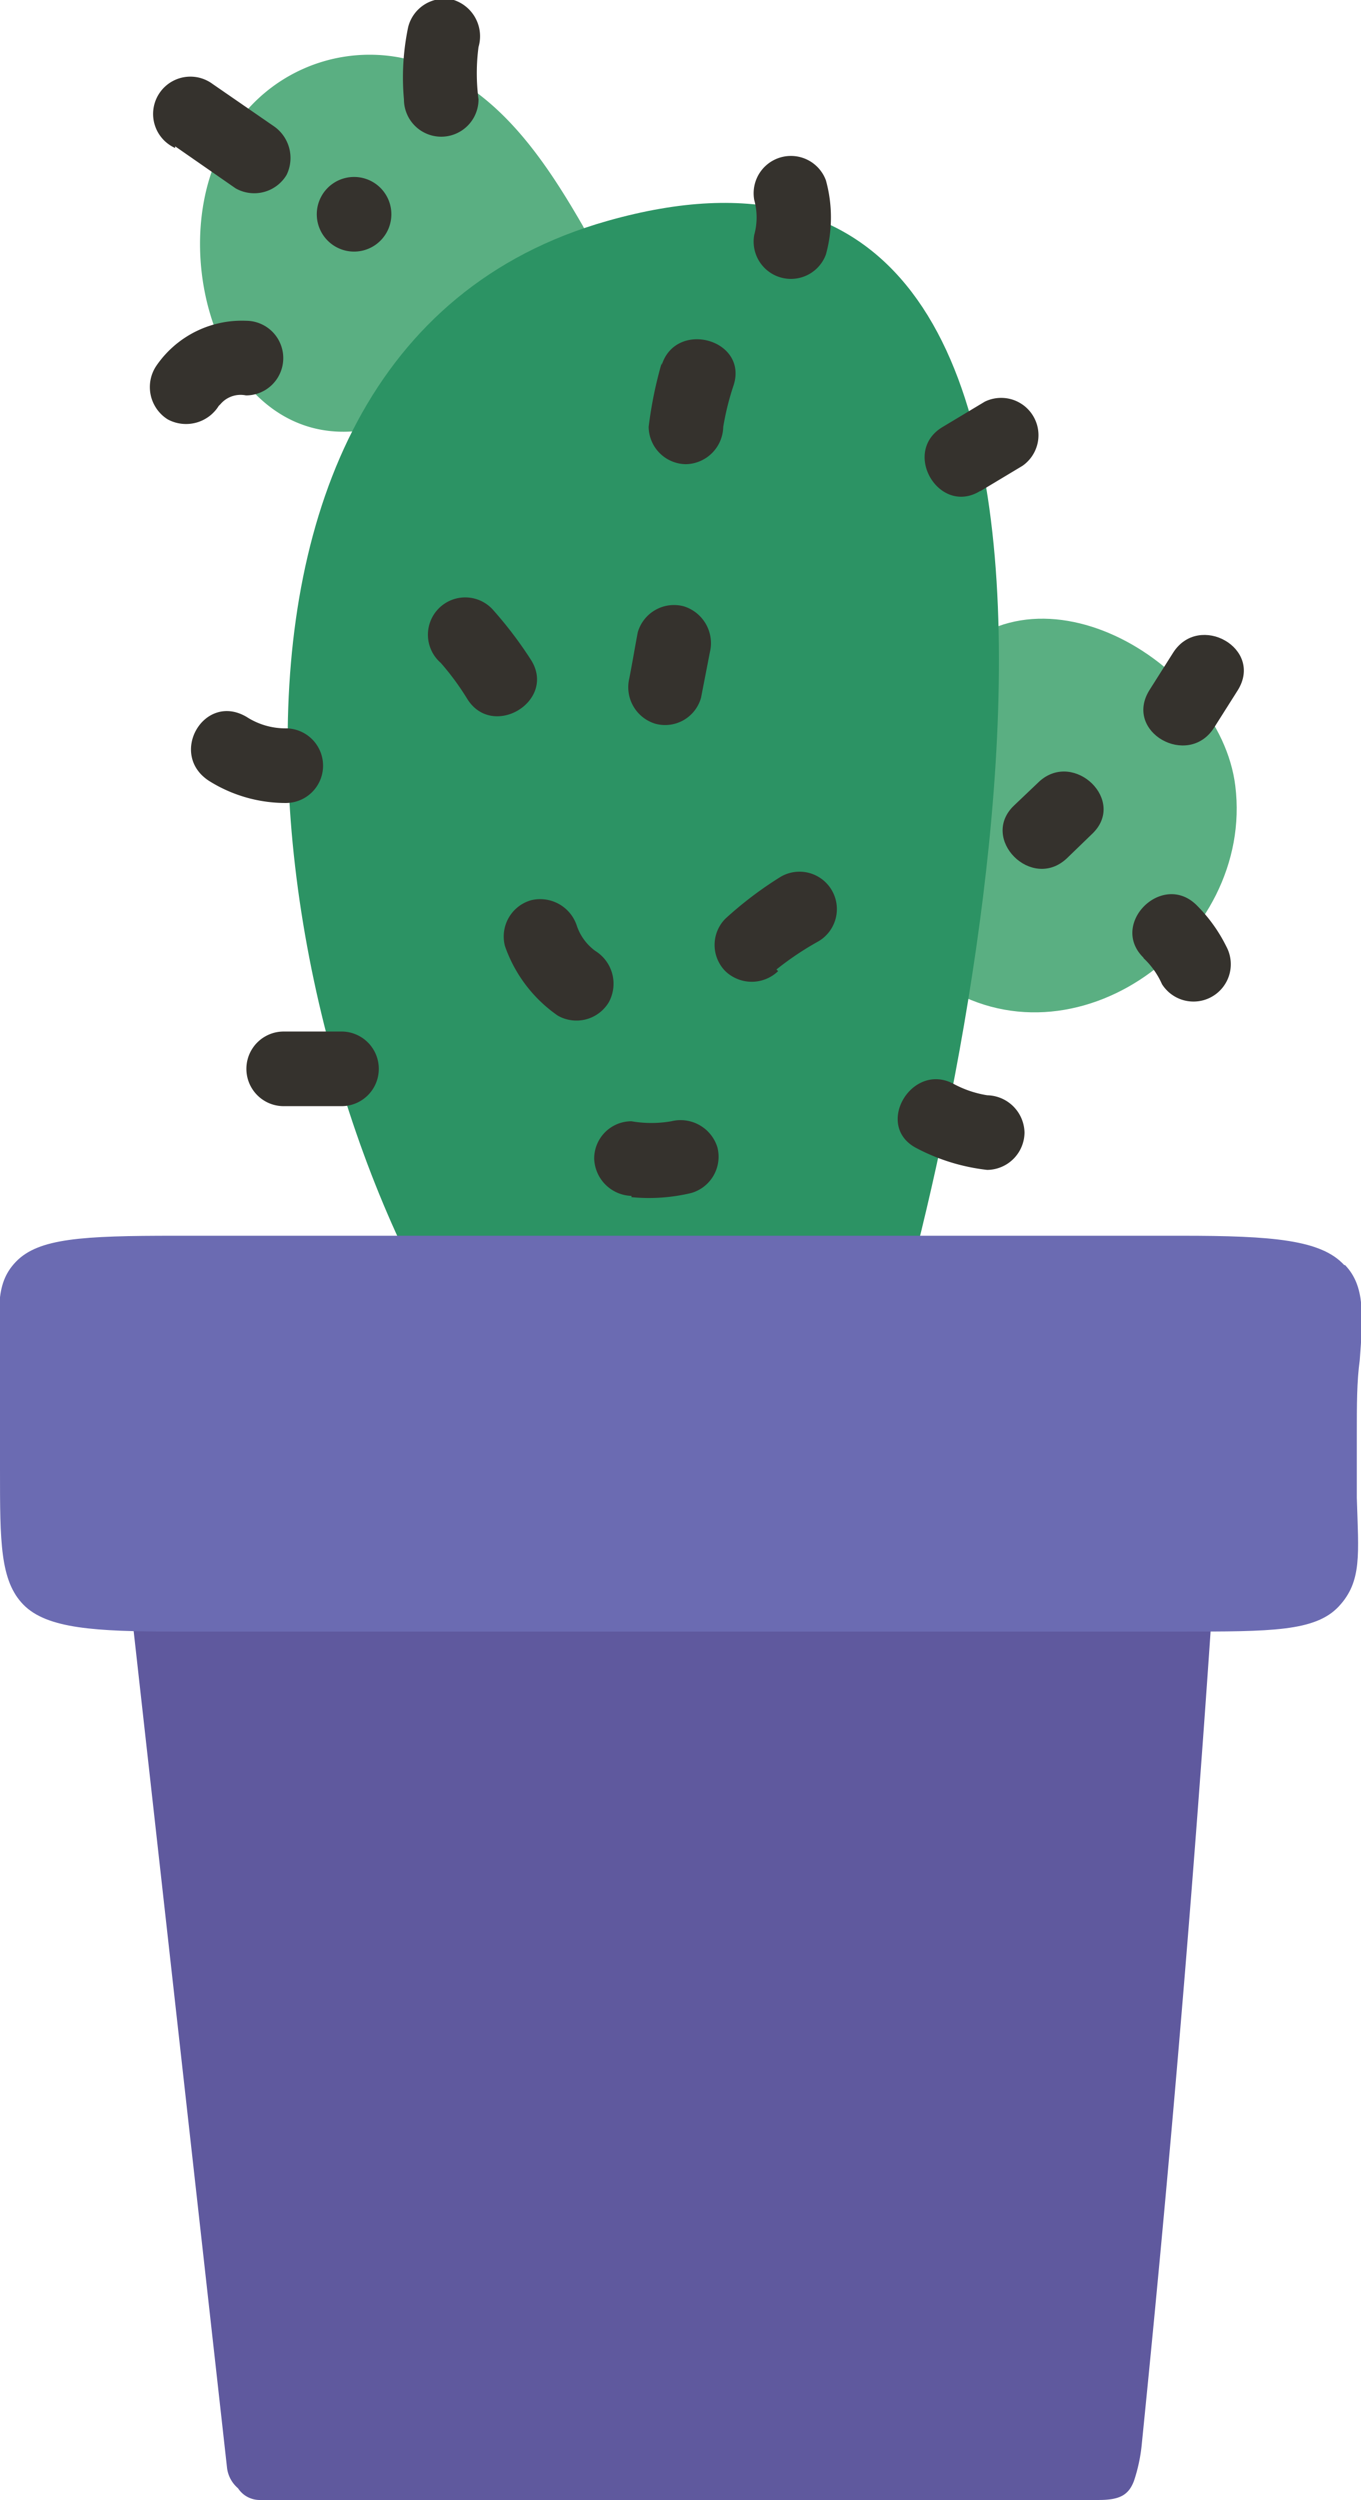 <svg xmlns="http://www.w3.org/2000/svg" viewBox="0 0 32.48 59.62"><defs><style>.cls-1{fill:#5aaf82;}.cls-2{fill:#2c9364;}.cls-3{fill:#35322d;}.cls-4{fill:#5f599e;}.cls-5{fill:#6b6bb2;}</style></defs><title>cactus</title><g id="Capa_2" data-name="Capa 2"><g id="mesas"><g id="_3D" data-name="3D"><g id="complementos_mesas" data-name="complementos mesas"><g id="cactus"><path class="cls-1" d="M9.13,8.32c-2.68,1.06,2.42,1.54,3.69,0C14.76,6,11.4,4.63,12.36,6.27a.89.89,0,0,0,1.54-.9c-1-1.73-2.25-3.57-4.37-4a3.9,3.9,0,0,0-4.15,2C3.71,6.27,5.61,11.61,9.61,10c1.05-.42.59-2.14-.48-1.71"/><path class="cls-1" d="M23.94,16.94c.47-.66-2.45,1.6-1.86,1.92.9.48-1.07.08-1.09,1.1,0,2.19,4.17,3.19,2.3,1.93-.95-.64-1.84.9-.9,1.54,3.24,2.18,7.55-1,7.09-4.69-.37-3-4.94-5.65-7.08-2.7-.67.93.87,1.82,1.54.9"/><path class="cls-2" d="M13,32.07c2.75-.06,6.44-.17,6.44-.17-.34,1.1,1.38,1.57,1.72.48,1.88-6,7.47-31.12-6.67-27.11C3.16,8.48,6.4,26.5,11.76,33.33c.7.9,2-.37,1.25-1.26"/><path class="cls-3" d="M4.18,3.49l1.44,1a.9.9,0,0,0,1.22-.32A.92.92,0,0,0,6.52,3L5.07,2a.89.89,0,1,0-.89,1.53"/><path class="cls-3" d="M18,4.77a1.56,1.56,0,0,1,0,.83.89.89,0,0,0,1.71.47,3.32,3.32,0,0,0,0-1.77A.89.89,0,0,0,18,4.77"/><path class="cls-3" d="M5,18.63a3.44,3.44,0,0,0,1.82.52.89.89,0,0,0,0-1.78,1.71,1.71,0,0,1-.93-.27C4.87,16.49,4,18,5,18.63"/><path class="cls-3" d="M15.22,15.08c-.07.37-.13.73-.2,1.09a.91.91,0,0,0,.62,1.09.89.89,0,0,0,1.09-.62l.21-1.08a.92.92,0,0,0-.62-1.1.9.9,0,0,0-1.1.62"/><path class="cls-3" d="M12.05,22.56a3.36,3.36,0,0,0,1.26,1.66.9.9,0,0,0,1.22-.32.92.92,0,0,0-.32-1.22,1.23,1.23,0,0,1-.44-.59.92.92,0,0,0-1.1-.62.9.9,0,0,0-.62,1.09"/><path class="cls-3" d="M28,15.56l-.57.9c-.62,1,.92,1.86,1.54.9l.57-.9c.62-1-.92-1.86-1.54-.9"/><path class="cls-3" d="M27.29,22.85a1.9,1.9,0,0,1,.44.62.89.89,0,0,0,1.54-.89,3.7,3.7,0,0,0-.72-1c-.82-.8-2.08.46-1.26,1.26"/><path class="cls-3" d="M25.46,20.47l.6-.58c.84-.79-.42-2-1.25-1.26l-.61.58c-.83.79.42,2.05,1.26,1.26"/><path class="cls-3" d="M23.4,11.71l1-.6a.89.89,0,0,0-.9-1.53l-1,.6c-1,.59-.09,2.13.89,1.53"/><path class="cls-3" d="M10.52,15.81a6.27,6.27,0,0,1,.62.84c.6,1,2.14.08,1.54-.9a9.53,9.53,0,0,0-.9-1.19.89.89,0,1,0-1.26,1.25"/><path class="cls-3" d="M15.79,8.66a9.75,9.75,0,0,0-.31,1.52.9.9,0,0,0,.89.89.91.91,0,0,0,.89-.89,6.41,6.41,0,0,1,.25-1c.34-1.09-1.38-1.56-1.72-.47"/><path class="cls-3" d="M18.53,23.12a7.16,7.16,0,0,1,1-.67.89.89,0,0,0-.9-1.54,8.9,8.9,0,0,0-1.32,1,.89.89,0,0,0,0,1.25.91.91,0,0,0,1.26,0"/><path class="cls-3" d="M15.07,28.55a4.32,4.32,0,0,0,1.43-.1.9.9,0,0,0,.62-1.09.92.92,0,0,0-1.1-.62,2.76,2.76,0,0,1-.95,0,.89.89,0,0,0-.89.89.92.92,0,0,0,.89.89"/><path class="cls-3" d="M6.77,26.38H8.15a.89.89,0,0,0,0-1.78H6.77a.89.89,0,0,0,0,1.78"/><path class="cls-3" d="M21.87,27.38a4.75,4.75,0,0,0,1.69.52.9.9,0,0,0,.89-.89.91.91,0,0,0-.89-.89,2.52,2.52,0,0,1-.8-.27c-1-.54-1.91,1-.89,1.53"/><path class="cls-3" d="M9.74.65a5.84,5.84,0,0,0-.1,1.72.89.89,0,1,0,1.78,0,4.76,4.76,0,0,1,0-1.25A.91.91,0,0,0,10.83,0,.89.89,0,0,0,9.74.65"/><path class="cls-3" d="M5.26,9.64a.63.63,0,0,1,.61-.21.89.89,0,1,0,0-1.78A2.47,2.47,0,0,0,3.72,8.74.91.91,0,0,0,4,10a.92.92,0,0,0,1.22-.32"/><path class="cls-3" d="M8.45,6a.89.89,0,0,0,0-1.78A.89.89,0,0,0,8.45,6"/><path class="cls-4" d="M27.77,34.91c-.1-.9-25.54-4.62-25.44-3.71L5.42,58.87a.76.76,0,0,0,.26.47.62.62,0,0,0,.54.28h20c.49,0,.71-.11.84-.45a3.92,3.92,0,0,0,.19-.9q1.18-11.66,1.9-23.36c.06-.91-1.36-.91-1.42,0"/><path class="cls-5" d="M32.08,30.17c-.55-.6-1.69-.7-3.89-.7h-24c-2.23,0-3.27.06-3.81.62S0,31.33,0,32.55c0,.46,0,1,0,1.64v.87c0,1.7,0,2.64.56,3.21s1.71.64,3.62.64h24c2.15,0,3.21,0,3.77-.6s.47-1.25.43-2.59q0-.66,0-1.53c0-.68,0-1.25.07-1.75.08-1.06.13-1.77-.35-2.27"/></g></g></g></g></g></svg>